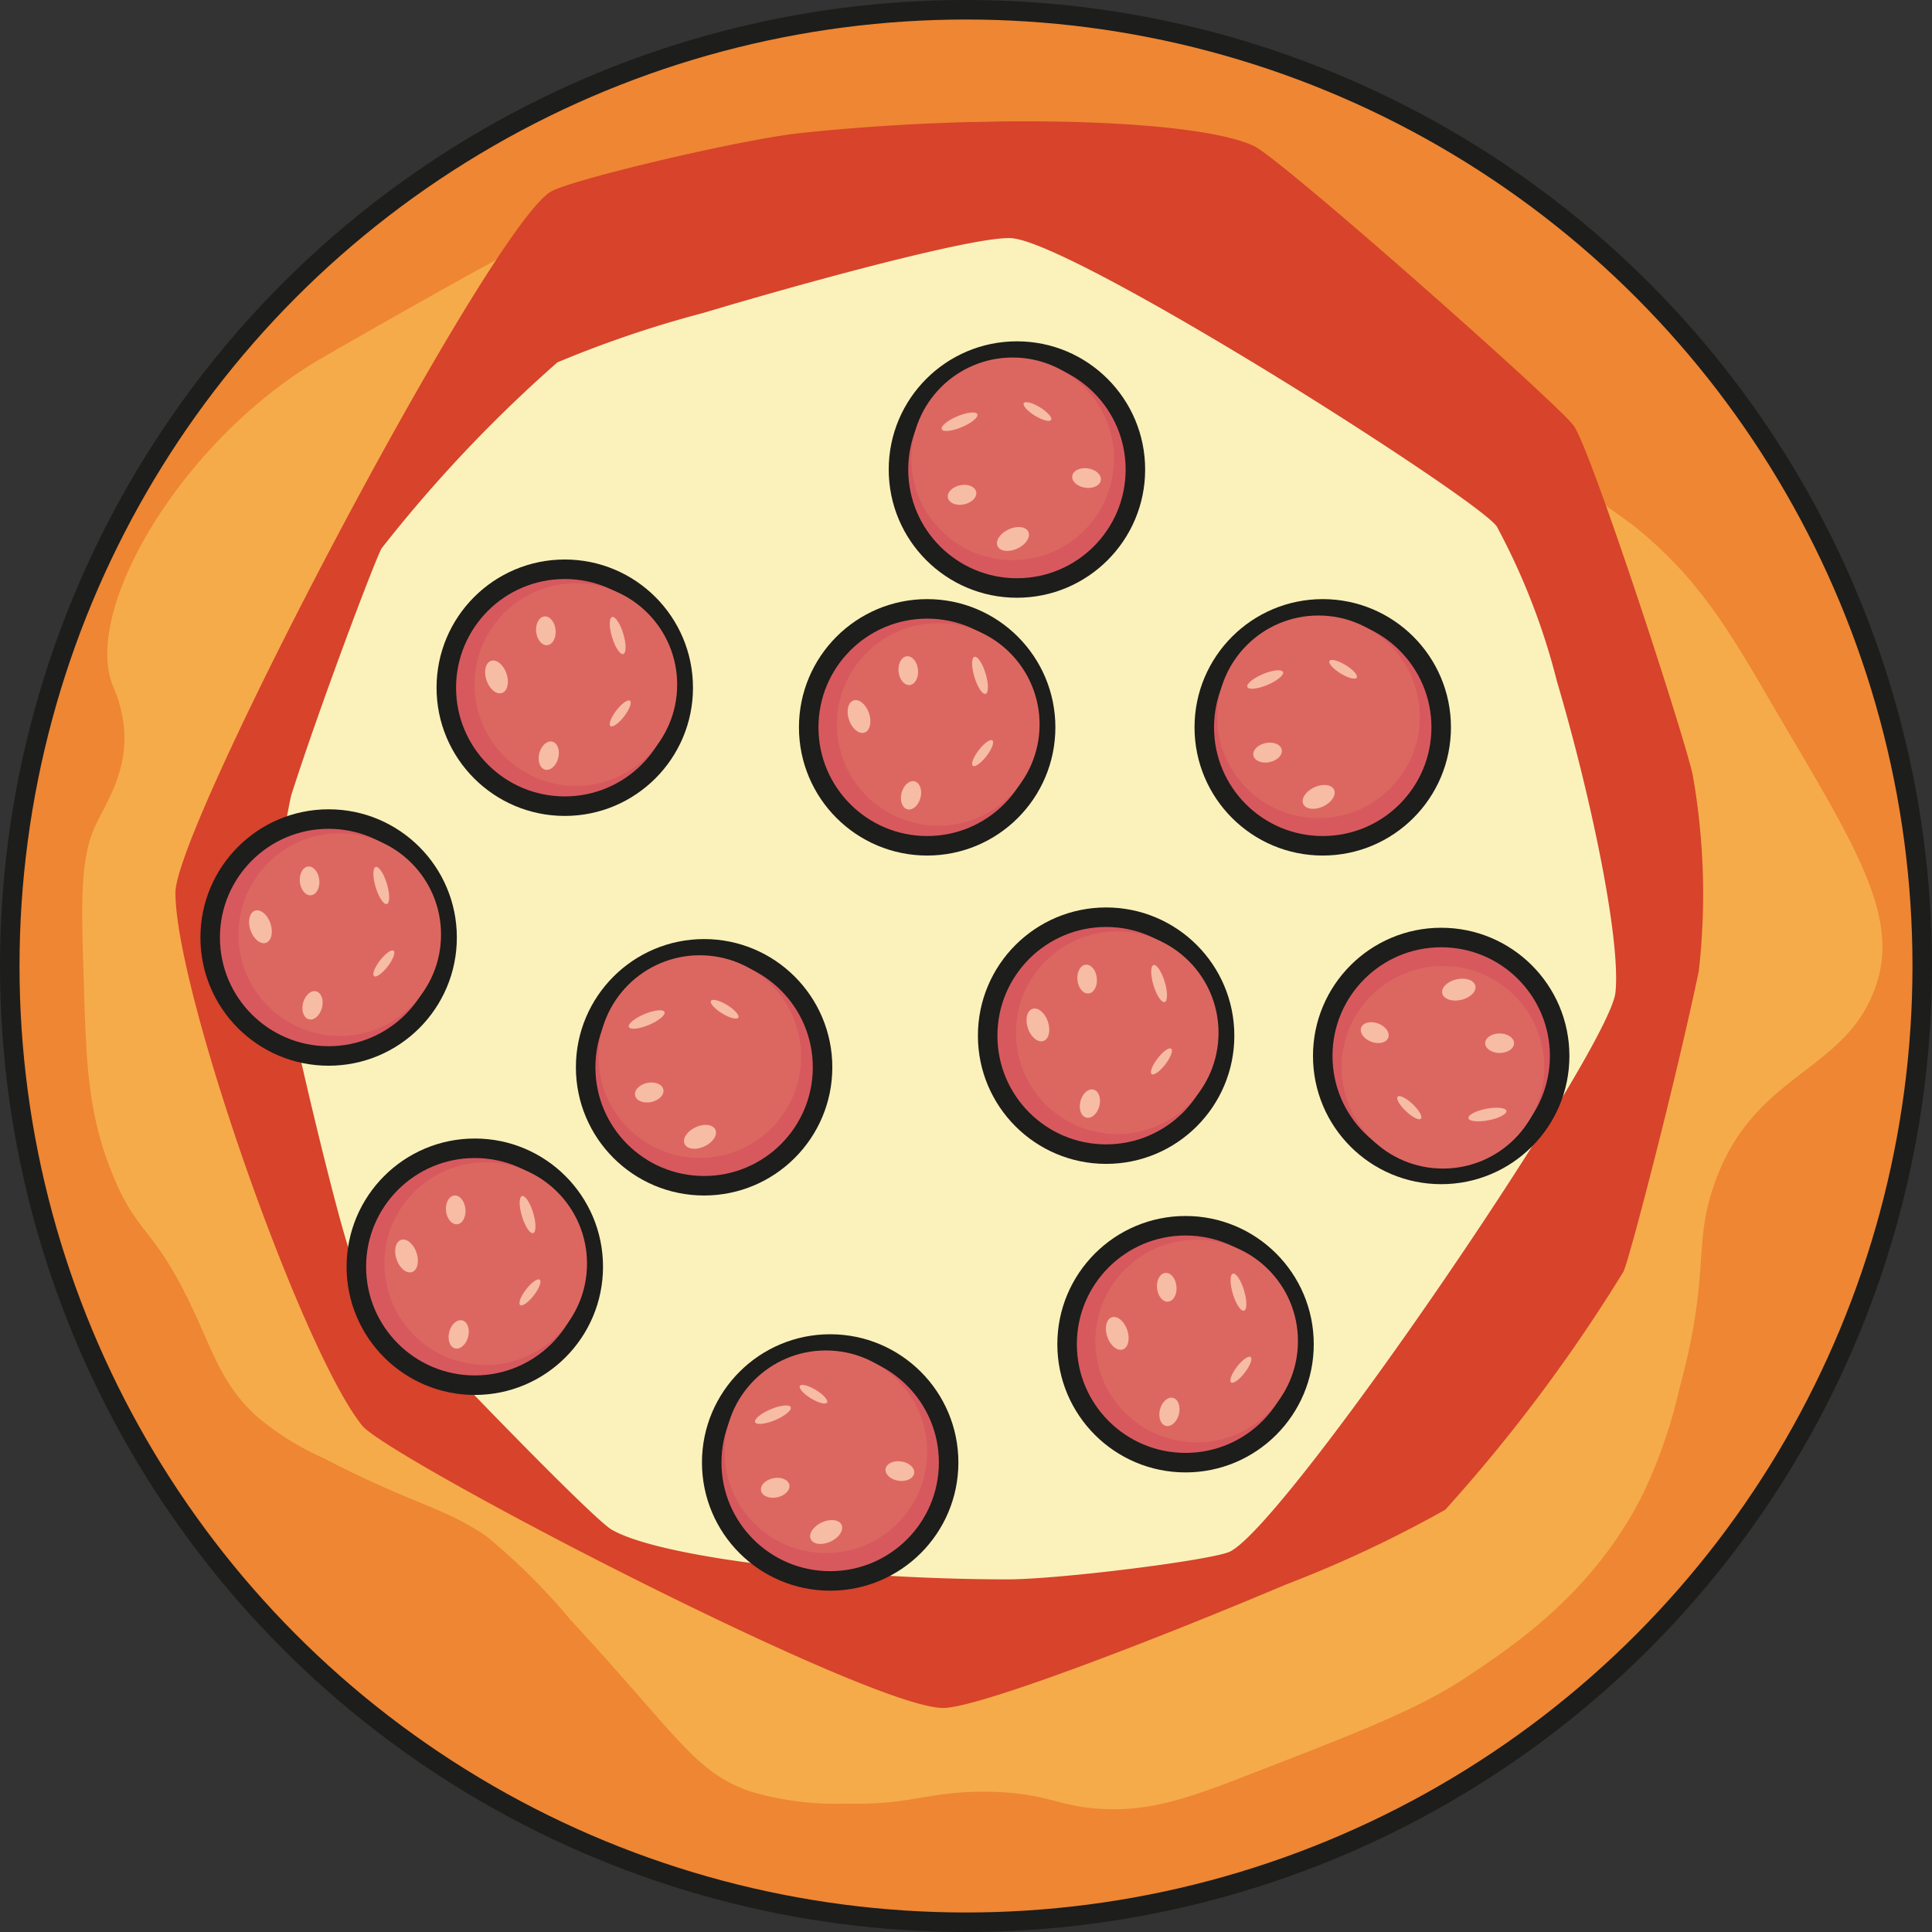 <svg id="Слой_1" xmlns="http://www.w3.org/2000/svg" viewBox="0 0 99 99"><rect x="0" y="0" width="99" height="99" fill="#333333" stroke="none"/><title>circlePizza</title><circle cx="49.5" cy="49.5" r="49" fill="#ee8633" stroke="#1d1d1b" stroke-miterlimit="10"/><path d="M344.61,422.06c-1.56,4.47-6.29,4.35-8.29,10.19-1.08,3.14-.15,4.46-1.76,10.4a26,26,0,0,1-1.87,5.4c-2.49,5-6.54,7.72-9,9.36s-5.43,2.8-11.12,5c-3.37,1.33-5,1.78-6.94,1.8-2.91,0-3.18-.86-6.63-.9-3.1,0-3.74.69-7.14.61a15.49,15.49,0,0,1-4.88-.61c-2.9-1-3.65-2.75-9.24-8.8a32.46,32.46,0,0,0-4.33-4.3c-2.3-1.55-3.64-1.56-8.35-4a14.19,14.19,0,0,1-3.45-2.17c-1.68-1.57-2.14-3.1-3.11-5.2-2.11-4.58-2.92-3.92-4.25-7.2-1.24-3.08-1.33-5.64-1.45-9.59-.14-4.38-.21-6.57.62-8.31.57-1.2,1.6-2.71,1.44-4.86a6.94,6.94,0,0,0-.6-2.29c-1.51-4,3.7-12.68,10.76-16.76,5.11-2.94,8-4.52,8-4.52a23.71,23.71,0,0,0,2.47-1.5c1.72-1.19,2.4-2,3.2-2.58,2-1.52,4.5-1.45,6.34-1.49,6.62-.17,9.33-1.87,13.65-2,8-.23,14,7.13,14.36,7.52a30.07,30.07,0,0,0,6,5.47,49.33,49.33,0,0,0,4.82,2.54,58.57,58.57,0,0,1,8.34,5.16c3.37,2.69,5,5.53,7.25,9.41C343.58,414.86,345.88,418.44,344.61,422.06Z" transform="translate(-248.5 -371.5)" fill="#f5ab49"/><path d="M297.5,452.22" transform="translate(-248.5 -371.5)" fill="#f7bca4"/><path d="M335.55,421.26c-1.18,5.64-3.57,14.83-3.86,15.4a83,83,0,0,1-9.13,12.2,61.7,61.7,0,0,1-8.18,3.84c-6.86,2.9-15.77,6.32-17.55,6.32-2.11,0-10.44-3.85-17.77-7.6-6.05-3.1-11.42-6.14-12-6.87-1.15-1.42-2.78-4.89-4.37-8.95-2.66-6.78-5.2-15.2-5.2-18.36,0-3.43,16-33.89,19.22-35.91,1-.61,9.6-2.65,12.71-3,9.27-1,20.29-.77,23.33.65,1.41.66,15.78,13.39,16.41,14.36.91,1.38,5.47,15.29,6.07,17.82A35.13,35.13,0,0,1,335.55,421.26Z" transform="translate(-248.5 -371.5)" fill="#d7432b"/><path d="M263.42,412.26c1.49-4.66,4.35-12.21,4.64-12.67a71.08,71.08,0,0,1,9-9.52,56.46,56.46,0,0,1,7.46-2.53c6.23-1.86,14.31-4,15.86-3.83,1.84.18,8.8,4.14,14.89,7.94,5,3.13,9.47,6.16,9.93,6.83a34.48,34.48,0,0,1,3.08,7.93c1.76,5.95,3.28,13.27,3,15.94-.28,2.9-16.82,27.23-19.76,28.66-.91.43-8.61,1.41-11.36,1.42-8.18,0-17.79-1.08-20.32-2.55-1.18-.68-12.67-12.65-13.15-13.52-.67-1.24-3.51-13.38-3.83-15.56A28.85,28.85,0,0,1,263.42,412.26Z" transform="translate(-248.5 -371.5)" fill="#fbf2bb"/><path d="M294.05,452" transform="translate(-248.5 -371.5)" fill="#f7bca4"/><circle cx="42.54" cy="74.94" r="6.07" fill="#d7595e" stroke="#1d1d1b" stroke-miterlimit="10"/><circle cx="42.32" cy="74.39" r="5.19" fill="#dc6761"/><ellipse cx="292.09" cy="443.48" rx="0.25" ry="0.82" transform="matrix(0.52, -0.85, 0.85, 0.52, -487.16, 89.11)" fill="#f7bca4"/><ellipse cx="290.85" cy="449.97" rx="0.87" ry="0.54" transform="translate(-411.48 -206.31) rotate(-25.01)" fill="#f7bca4"/><ellipse cx="294.61" cy="446.89" rx="0.5" ry="0.74" transform="translate(-439.18 301.21) rotate(-81.56)" fill="#f7bca4"/><ellipse cx="288.25" cy="447.71" rx="0.74" ry="0.5" transform="translate(-334.19 -302.87) rotate(-11.83)" fill="#f7bca4"/><ellipse cx="288.08" cy="444.02" rx="0.99" ry="0.3" transform="translate(-398.34 -224.74) rotate(-22.86)" fill="#f7bca4"/><path d="M303.62,401.07" transform="translate(-248.5 -371.5)" fill="#f7bca4"/><circle cx="52.11" cy="24.06" r="6.07" fill="#d7595e" stroke="#1d1d1b" stroke-miterlimit="10"/><circle cx="51.89" cy="23.51" r="5.19" fill="#dc6761"/><ellipse cx="301.66" cy="392.6" rx="0.25" ry="0.82" transform="translate(-439.22 72.99) rotate(-58.48)" fill="#f7bca4"/><ellipse cx="300.42" cy="399.09" rx="0.87" ry="0.54" transform="translate(-389.07 -207.04) rotate(-25.01)" fill="#f7bca4"/><ellipse cx="304.18" cy="396" rx="0.5" ry="0.74" transform="translate(-380.68 267.26) rotate(-81.56)" fill="#f7bca4"/><ellipse cx="297.82" cy="396.83" rx="0.74" ry="0.5" transform="translate(-323.55 -301.99) rotate(-11.83)" fill="#f7bca4"/><ellipse cx="297.65" cy="393.14" rx="0.99" ry="0.3" transform="translate(-377.83 -225.02) rotate(-22.86)" fill="#f7bca4"/><circle cx="36.08" cy="54.69" r="6.07" fill="#d7595e" stroke="#1d1d1b" stroke-miterlimit="10"/><circle cx="35.86" cy="54.14" r="5.19" fill="#dc6761"/><ellipse cx="285.63" cy="423.23" rx="0.25" ry="0.82" transform="translate(-472.98 73.94) rotate(-58.48)" fill="#f7bca4"/><ellipse cx="284.39" cy="429.72" rx="0.87" ry="0.54" transform="translate(-403.53 -210.94) rotate(-25.01)" fill="#f7bca4"/><ellipse cx="281.79" cy="427.46" rx="0.74" ry="0.5" transform="translate(-330.17 -304.63) rotate(-11.83)" fill="#f7bca4"/><ellipse cx="281.62" cy="423.77" rx="0.99" ry="0.3" transform="translate(-390.99 -228.84) rotate(-22.86)" fill="#f7bca4"/><circle cx="67.78" cy="37.27" r="6.07" fill="#d7595e" stroke="#1d1d1b" stroke-miterlimit="10"/><circle cx="67.56" cy="36.73" r="5.19" fill="#dc6761"/><ellipse cx="317.33" cy="405.81" rx="0.25" ry="0.82" transform="translate(-443.01 92.65) rotate(-58.48)" fill="#f7bca4"/><ellipse cx="316.09" cy="412.3" rx="0.87" ry="0.54" transform="translate(-393.19 -199.17) rotate(-25.01)" fill="#f7bca4"/><ellipse cx="313.48" cy="410.04" rx="0.74" ry="0.5" transform="translate(-325.93 -298.5) rotate(-11.83)" fill="#f7bca4"/><ellipse cx="313.31" cy="406.35" rx="0.99" ry="0.3" transform="translate(-381.73 -217.9) rotate(-22.86)" fill="#f7bca4"/><circle cx="60.75" cy="68.88" r="6.07" fill="#d7595e" stroke="#1d1d1b" stroke-miterlimit="10"/><circle cx="61.32" cy="68.72" r="5.19" fill="#dc6761"/><ellipse cx="312.09" cy="441.73" rx="0.82" ry="0.25" transform="translate(-476.81 47.84) rotate(-52.39)" fill="#f7bca4"/><ellipse cx="305.76" cy="439.82" rx="0.54" ry="0.87" transform="translate(-374.6 -248.59) rotate(-18.92)" fill="#f7bca4"/><ellipse cx="308.43" cy="443.88" rx="0.74" ry="0.5" transform="translate(-447.14 259.55) rotate(-75.47)" fill="#f7bca4"/><ellipse cx="308.29" cy="437.46" rx="0.5" ry="0.74" transform="translate(-290.71 -338.47) rotate(-5.74)" fill="#f7bca4"/><ellipse cx="311.98" cy="437.69" rx="0.3" ry="0.99" transform="translate(-361.48 -262.92) rotate(-16.76)" fill="#f7bca4"/><circle cx="28.94" cy="35.24" r="6.07" fill="#d7595e" stroke="#1d1d1b" stroke-miterlimit="10"/><circle cx="29.51" cy="35.08" r="5.19" fill="#dc6761"/><ellipse cx="280.28" cy="408.09" rx="0.82" ry="0.25" transform="translate(-462.55 9.54) rotate(-52.39)" fill="#f7bca4"/><ellipse cx="273.95" cy="406.18" rx="0.54" ry="0.87" transform="translate(-365.41 -260.72) rotate(-18.92)" fill="#f7bca4"/><ellipse cx="276.62" cy="410.24" rx="0.74" ry="0.5" transform="translate(-438.4 203.57) rotate(-75.47)" fill="#f7bca4"/><ellipse cx="276.48" cy="403.82" rx="0.5" ry="0.74" transform="translate(-287.51 -341.82) rotate(-5.74)" fill="#f7bca4"/><ellipse cx="280.17" cy="404.05" rx="0.3" ry="0.99" transform="translate(-353.13 -273.53) rotate(-16.76)" fill="#f7bca4"/><circle cx="56.68" cy="53.07" r="6.07" fill="#d7595e" stroke="#1d1d1b" stroke-miterlimit="10"/><circle cx="57.25" cy="52.92" r="5.19" fill="#dc6761"/><ellipse cx="308.02" cy="425.93" rx="0.82" ry="0.25" transform="translate(-465.88 38.46) rotate(-52.39)" fill="#f7bca4"/><ellipse cx="301.69" cy="424.01" rx="0.54" ry="0.87" transform="translate(-369.69 -250.76) rotate(-18.92)" fill="#f7bca4"/><ellipse cx="304.36" cy="428.07" rx="0.74" ry="0.5" transform="translate(-434.89 243.78) rotate(-75.47)" fill="#f7bca4"/><ellipse cx="304.21" cy="421.66" rx="0.5" ry="0.74" transform="translate(-289.15 -338.95) rotate(-5.74)" fill="#f7bca4"/><ellipse cx="307.91" cy="421.88" rx="0.3" ry="0.99" transform="translate(-357.09 -264.77) rotate(-16.76)" fill="#f7bca4"/><circle cx="47.51" cy="37.27" r="6.07" fill="#d7595e" stroke="#1d1d1b" stroke-miterlimit="10"/><circle cx="48.08" cy="37.12" r="5.19" fill="#dc6761"/><ellipse cx="298.85" cy="410.13" rx="0.82" ry="0.25" transform="translate(-456.93 25.04) rotate(-52.39)" fill="#f7bca4"/><ellipse cx="292.52" cy="408.21" rx="0.54" ry="0.87" transform="translate(-365.06 -254.59) rotate(-18.92)" fill="#f7bca4"/><ellipse cx="295.19" cy="412.27" rx="0.74" ry="0.5" transform="translate(-426.46 223.07) rotate(-75.47)" fill="#f7bca4"/><ellipse cx="295.05" cy="405.86" rx="0.5" ry="0.74" transform="translate(-287.62 -339.95) rotate(-5.74)" fill="#f7bca4"/><ellipse cx="298.74" cy="406.08" rx="0.3" ry="0.99" transform="translate(-352.93 -268.08) rotate(-16.76)" fill="#f7bca4"/><circle cx="24.33" cy="64.91" r="6.07" fill="#d7595e" stroke="#1d1d1b" stroke-miterlimit="10"/><circle cx="24.89" cy="64.75" r="5.19" fill="#dc6761"/><ellipse cx="275.66" cy="437.76" rx="0.82" ry="0.25" transform="translate(-487.86 17.44) rotate(-52.39)" fill="#f7bca4"/><ellipse cx="269.34" cy="435.85" rx="0.54" ry="0.87" transform="translate(-375.28 -260.61) rotate(-18.92)" fill="#f7bca4"/><ellipse cx="272.01" cy="439.91" rx="0.74" ry="0.5" transform="translate(-470.58 221.32) rotate(-75.47)" fill="#f7bca4"/><ellipse cx="271.86" cy="433.49" rx="0.5" ry="0.74" transform="translate(-290.5 -342.13) rotate(-5.74)" fill="#f7bca4"/><ellipse cx="275.55" cy="433.72" rx="0.3" ry="0.99" transform="translate(-361.88 -273.6) rotate(-16.76)" fill="#f7bca4"/><circle cx="16.84" cy="48.04" r="6.07" fill="#d7595e" stroke="#1d1d1b" stroke-miterlimit="10"/><circle cx="17.41" cy="47.89" r="5.19" fill="#dc6761"/><ellipse cx="268.17" cy="420.9" rx="0.82" ry="0.25" transform="translate(-477.42 4.94) rotate(-52.39)" fill="#f7bca4"/><ellipse cx="261.85" cy="418.98" rx="0.54" ry="0.87" transform="translate(-370.21 -263.95) rotate(-18.92)" fill="#f7bca4"/><ellipse cx="264.52" cy="423.04" rx="0.74" ry="0.5" transform="translate(-459.86 201.44) rotate(-75.47)" fill="#f7bca4"/><ellipse cx="264.37" cy="416.63" rx="0.5" ry="0.74" transform="translate(-288.85 -342.96) rotate(-5.74)" fill="#f7bca4"/><ellipse cx="268.06" cy="416.85" rx="0.3" ry="0.99" transform="translate(-357.34 -276.47) rotate(-16.76)" fill="#f7bca4"/><circle cx="73.85" cy="54.11" r="6.07" fill="#d7595e" stroke="#1d1d1b" stroke-miterlimit="10"/><circle cx="73.94" cy="54.69" r="5.19" fill="#dc6761"/><ellipse cx="320.71" cy="428.29" rx="0.25" ry="0.82" transform="translate(-459.26 -5.05) rotate(-46.54)" fill="#f7bca4"/><ellipse cx="323.26" cy="422.2" rx="0.87" ry="0.54" transform="translate(-335.61 -287.45) rotate(-13.07)" fill="#f7bca4"/><ellipse cx="318.95" cy="424.44" rx="0.5" ry="0.74" transform="translate(-438.5 204.09) rotate(-69.62)" fill="#f7bca4"/><ellipse cx="325.34" cy="424.94" rx="0.5" ry="0.74" transform="translate(-348.72 377.98) rotate(-89.89)" fill="#f7bca4"/><ellipse cx="324.74" cy="428.59" rx="0.99" ry="0.3" transform="translate(-323.77 -302.27) rotate(-10.91)" fill="#f7bca4"/></svg>